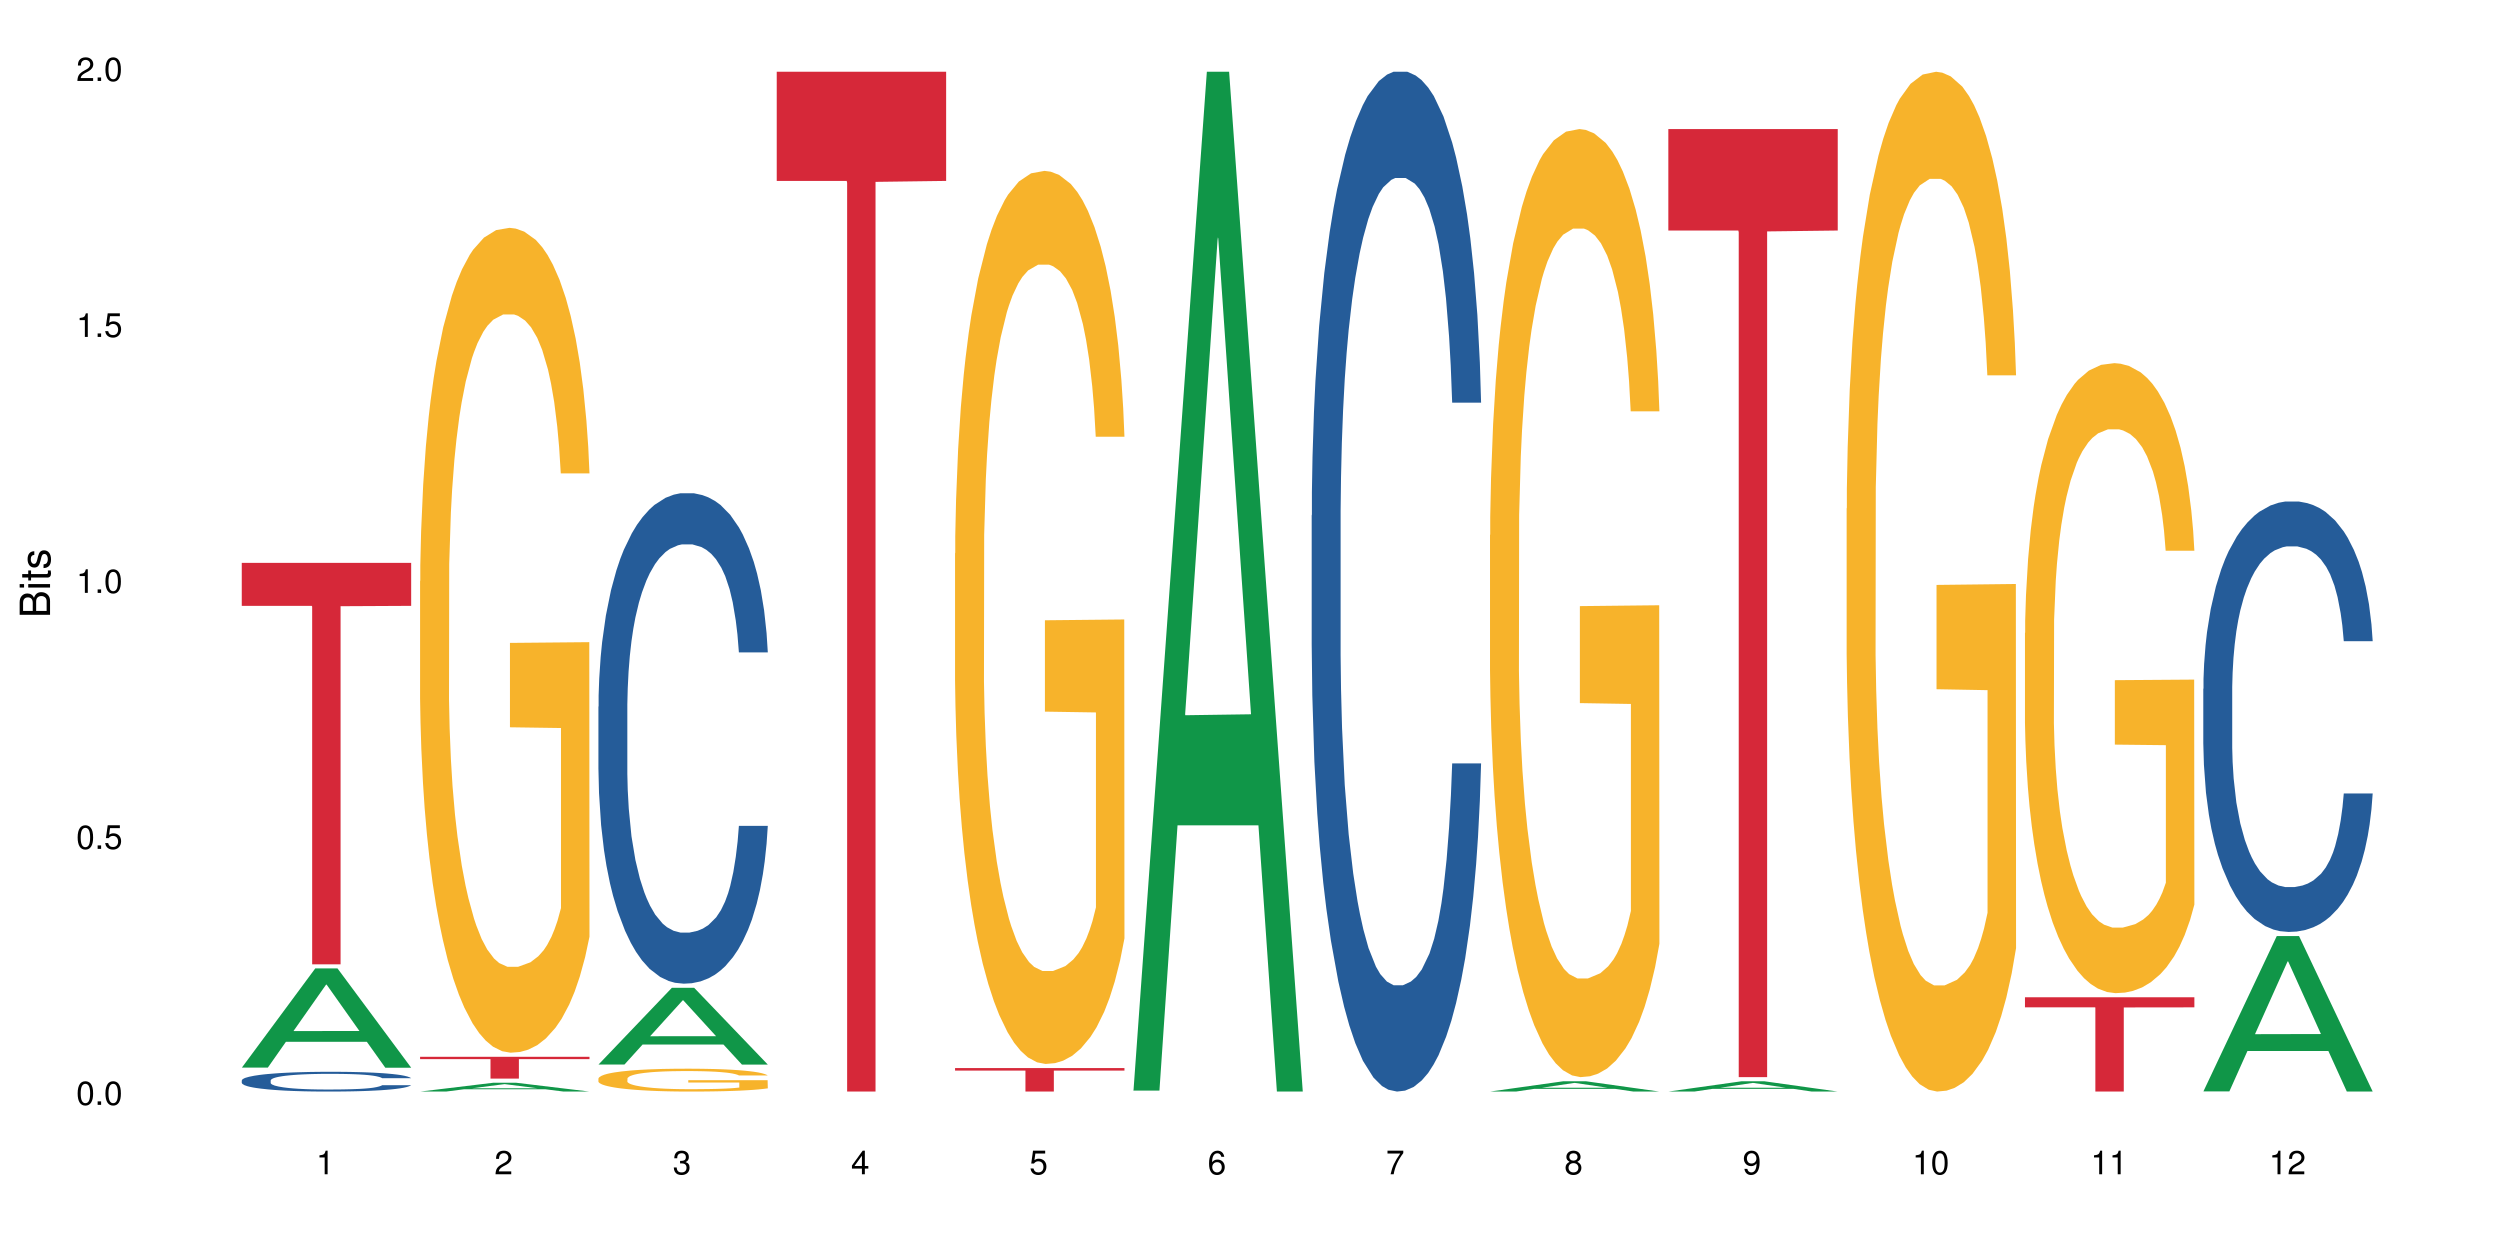 <?xml version="1.0" encoding="UTF-8"?>
<svg xmlns="http://www.w3.org/2000/svg" xmlns:xlink="http://www.w3.org/1999/xlink" width="720pt" height="360pt" viewBox="0 0 720 360" version="1.1">
<defs>
<g>
<symbol overflow="visible" id="glyph0-0">
<path style="stroke:none;" d=""/>
</symbol>
<symbol overflow="visible" id="glyph0-1">
<path style="stroke:none;" d="M 2.641 -6.797 C 2 -6.797 1.422 -6.531 1.078 -6.047 C 0.641 -5.453 0.406 -4.547 0.406 -3.297 C 0.406 -1 1.188 0.219 2.641 0.219 C 4.078 0.219 4.859 -1 4.859 -3.234 C 4.859 -4.562 4.656 -5.438 4.203 -6.047 C 3.844 -6.531 3.281 -6.797 2.641 -6.797 Z M 2.641 -6.047 C 3.547 -6.047 4 -5.125 4 -3.312 C 4 -1.375 3.562 -0.484 2.625 -0.484 C 1.734 -0.484 1.281 -1.422 1.281 -3.281 C 1.281 -5.141 1.734 -6.047 2.641 -6.047 Z M 2.641 -6.047 "/>
</symbol>
<symbol overflow="visible" id="glyph0-2">
<path style="stroke:none;" d="M 1.828 -1 L 0.828 -1 L 0.828 0 L 1.828 0 Z M 1.828 -1 "/>
</symbol>
<symbol overflow="visible" id="glyph0-3">
<path style="stroke:none;" d="M 4.562 -6.797 L 1.062 -6.797 L 0.547 -3.094 L 1.328 -3.094 C 1.719 -3.562 2.047 -3.734 2.578 -3.734 C 3.484 -3.734 4.062 -3.109 4.062 -2.094 C 4.062 -1.125 3.484 -0.531 2.578 -0.531 C 1.828 -0.531 1.375 -0.906 1.188 -1.672 L 0.328 -1.672 C 0.453 -1.109 0.547 -0.844 0.75 -0.594 C 1.125 -0.078 1.828 0.219 2.594 0.219 C 3.969 0.219 4.922 -0.781 4.922 -2.219 C 4.922 -3.562 4.031 -4.484 2.719 -4.484 C 2.25 -4.484 1.859 -4.359 1.469 -4.062 L 1.734 -5.969 L 4.562 -5.969 Z M 4.562 -6.797 "/>
</symbol>
<symbol overflow="visible" id="glyph0-4">
<path style="stroke:none;" d="M 2.484 -4.844 L 2.484 0 L 3.328 0 L 3.328 -6.797 L 2.766 -6.797 C 2.469 -5.75 2.281 -5.609 0.984 -5.453 L 0.984 -4.844 Z M 2.484 -4.844 "/>
</symbol>
<symbol overflow="visible" id="glyph0-5">
<path style="stroke:none;" d="M 4.859 -0.828 L 1.281 -0.828 C 1.359 -1.391 1.672 -1.75 2.5 -2.234 L 3.469 -2.75 C 4.406 -3.266 4.906 -3.969 4.906 -4.812 C 4.906 -5.375 4.672 -5.906 4.266 -6.266 C 3.859 -6.625 3.375 -6.797 2.719 -6.797 C 1.859 -6.797 1.219 -6.5 0.844 -5.922 C 0.609 -5.562 0.5 -5.125 0.484 -4.438 L 1.328 -4.438 C 1.359 -4.906 1.406 -5.188 1.531 -5.406 C 1.75 -5.812 2.188 -6.062 2.703 -6.062 C 3.469 -6.062 4.031 -5.516 4.031 -4.781 C 4.031 -4.25 3.719 -3.797 3.125 -3.438 L 2.234 -2.938 C 0.812 -2.141 0.406 -1.5 0.328 0 L 4.859 0 Z M 4.859 -0.828 "/>
</symbol>
<symbol overflow="visible" id="glyph0-6">
<path style="stroke:none;" d="M 2.125 -3.125 L 2.578 -3.125 C 3.516 -3.125 3.984 -2.703 3.984 -1.891 C 3.984 -1.031 3.469 -0.531 2.578 -0.531 C 1.656 -0.531 1.203 -0.984 1.156 -1.969 L 0.312 -1.969 C 0.344 -1.422 0.438 -1.078 0.609 -0.766 C 0.953 -0.109 1.625 0.219 2.547 0.219 C 3.953 0.219 4.859 -0.609 4.859 -1.906 C 4.859 -2.766 4.516 -3.25 3.703 -3.516 C 4.344 -3.766 4.656 -4.25 4.656 -4.938 C 4.656 -6.109 3.875 -6.797 2.578 -6.797 C 1.203 -6.797 0.484 -6.047 0.453 -4.609 L 1.297 -4.609 C 1.312 -5.016 1.344 -5.25 1.453 -5.453 C 1.641 -5.828 2.062 -6.062 2.594 -6.062 C 3.344 -6.062 3.797 -5.625 3.797 -4.906 C 3.797 -4.422 3.609 -4.141 3.25 -3.984 C 3.016 -3.891 2.719 -3.844 2.125 -3.844 Z M 2.125 -3.125 "/>
</symbol>
<symbol overflow="visible" id="glyph0-7">
<path style="stroke:none;" d="M 3.141 -1.625 L 3.141 0 L 3.984 0 L 3.984 -1.625 L 4.984 -1.625 L 4.984 -2.391 L 3.984 -2.391 L 3.984 -6.797 L 3.359 -6.797 L 0.266 -2.516 L 0.266 -1.625 Z M 3.141 -2.391 L 1 -2.391 L 3.141 -5.359 Z M 3.141 -2.391 "/>
</symbol>
<symbol overflow="visible" id="glyph0-8">
<path style="stroke:none;" d="M 4.781 -5.031 C 4.609 -6.141 3.891 -6.797 2.844 -6.797 C 2.094 -6.797 1.422 -6.438 1.031 -5.828 C 0.609 -5.172 0.406 -4.344 0.406 -3.094 C 0.406 -1.953 0.578 -1.234 0.984 -0.625 C 1.359 -0.078 1.953 0.219 2.703 0.219 C 3.984 0.219 4.922 -0.734 4.922 -2.078 C 4.922 -3.344 4.062 -4.234 2.844 -4.234 C 2.172 -4.234 1.641 -3.969 1.281 -3.469 C 1.281 -5.125 1.828 -6.047 2.797 -6.047 C 3.391 -6.047 3.797 -5.672 3.938 -5.031 Z M 2.734 -3.484 C 3.547 -3.484 4.062 -2.922 4.062 -2 C 4.062 -1.156 3.484 -0.531 2.703 -0.531 C 1.922 -0.531 1.328 -1.188 1.328 -2.047 C 1.328 -2.891 1.906 -3.484 2.734 -3.484 Z M 2.734 -3.484 "/>
</symbol>
<symbol overflow="visible" id="glyph0-9">
<path style="stroke:none;" d="M 4.984 -6.797 L 0.438 -6.797 L 0.438 -5.969 L 4.109 -5.969 C 2.5 -3.656 1.828 -2.234 1.328 0 L 2.219 0 C 2.594 -2.172 3.453 -4.047 4.984 -6.094 Z M 4.984 -6.797 "/>
</symbol>
<symbol overflow="visible" id="glyph0-10">
<path style="stroke:none;" d="M 3.75 -3.578 C 4.453 -4 4.688 -4.344 4.688 -4.984 C 4.688 -6.047 3.844 -6.797 2.641 -6.797 C 1.438 -6.797 0.594 -6.047 0.594 -4.984 C 0.594 -4.359 0.828 -4.016 1.516 -3.578 C 0.734 -3.203 0.359 -2.641 0.359 -1.891 C 0.359 -0.641 1.297 0.219 2.641 0.219 C 3.984 0.219 4.922 -0.641 4.922 -1.875 C 4.922 -2.641 4.531 -3.203 3.75 -3.578 Z M 2.641 -6.047 C 3.359 -6.047 3.812 -5.625 3.812 -4.969 C 3.812 -4.344 3.344 -3.922 2.641 -3.922 C 1.922 -3.922 1.453 -4.344 1.453 -4.984 C 1.453 -5.625 1.922 -6.047 2.641 -6.047 Z M 2.641 -3.203 C 3.484 -3.203 4.062 -2.672 4.062 -1.875 C 4.062 -1.062 3.484 -0.531 2.625 -0.531 C 1.797 -0.531 1.219 -1.078 1.219 -1.875 C 1.219 -2.672 1.797 -3.203 2.641 -3.203 Z M 2.641 -3.203 "/>
</symbol>
<symbol overflow="visible" id="glyph0-11">
<path style="stroke:none;" d="M 0.516 -1.547 C 0.672 -0.438 1.406 0.219 2.438 0.219 C 3.188 0.219 3.859 -0.141 4.266 -0.75 C 4.688 -1.406 4.891 -2.25 4.891 -3.484 C 4.891 -4.625 4.703 -5.359 4.312 -5.953 C 3.938 -6.5 3.344 -6.797 2.594 -6.797 C 1.297 -6.797 0.359 -5.844 0.359 -4.516 C 0.359 -3.25 1.234 -2.344 2.453 -2.344 C 3.094 -2.344 3.562 -2.578 4.016 -3.109 C 4 -1.453 3.469 -0.531 2.5 -0.531 C 1.906 -0.531 1.484 -0.906 1.359 -1.547 Z M 2.578 -6.062 C 3.375 -6.062 3.969 -5.406 3.969 -4.531 C 3.969 -3.688 3.375 -3.094 2.547 -3.094 C 1.734 -3.094 1.234 -3.672 1.234 -4.578 C 1.234 -5.438 1.797 -6.062 2.578 -6.062 Z M 2.578 -6.062 "/>
</symbol>
<symbol overflow="visible" id="glyph1-0">
<path style="stroke:none;" d=""/>
</symbol>
<symbol overflow="visible" id="glyph1-1">
<path style="stroke:none;" d="M 0 -0.953 L 0 -4.891 C 0 -5.719 -0.234 -6.344 -0.734 -6.797 C -1.188 -7.234 -1.812 -7.469 -2.5 -7.469 C -3.547 -7.469 -4.188 -7 -4.625 -5.875 C -4.984 -6.672 -5.641 -7.094 -6.531 -7.094 C -7.156 -7.094 -7.734 -6.859 -8.141 -6.391 C -8.562 -5.938 -8.75 -5.344 -8.75 -4.5 L -8.75 -0.953 Z M -4.984 -2.062 L -7.766 -2.062 L -7.766 -4.219 C -7.766 -4.844 -7.688 -5.203 -7.453 -5.5 C -7.219 -5.812 -6.859 -5.969 -6.375 -5.969 C -5.906 -5.969 -5.531 -5.812 -5.297 -5.5 C -5.062 -5.203 -4.984 -4.844 -4.984 -4.219 Z M -0.984 -2.062 L -4 -2.062 L -4 -4.781 C -4 -5.328 -3.859 -5.688 -3.578 -5.953 C -3.297 -6.219 -2.922 -6.359 -2.484 -6.359 C -2.062 -6.359 -1.688 -6.219 -1.406 -5.953 C -1.109 -5.688 -0.984 -5.328 -0.984 -4.781 Z M -0.984 -2.062 "/>
</symbol>
<symbol overflow="visible" id="glyph1-2">
<path style="stroke:none;" d="M -6.281 -1.797 L -6.281 -0.797 L 0 -0.797 L 0 -1.797 Z M -8.75 -1.797 L -8.75 -0.797 L -7.484 -0.797 L -7.484 -1.797 Z M -8.75 -1.797 "/>
</symbol>
<symbol overflow="visible" id="glyph1-3">
<path style="stroke:none;" d="M -6.281 -3.047 L -6.281 -2.016 L -8.016 -2.016 L -8.016 -1.016 L -6.281 -1.016 L -6.281 -0.172 L -5.469 -0.172 L -5.469 -1.016 L -0.719 -1.016 C -0.078 -1.016 0.281 -1.453 0.281 -2.234 C 0.281 -2.469 0.25 -2.719 0.188 -3.047 L -0.641 -3.047 C -0.609 -2.922 -0.594 -2.766 -0.594 -2.562 C -0.594 -2.141 -0.719 -2.016 -1.156 -2.016 L -5.469 -2.016 L -5.469 -3.047 Z M -6.281 -3.047 "/>
</symbol>
<symbol overflow="visible" id="glyph1-4">
<path style="stroke:none;" d="M -4.531 -5.25 C -5.766 -5.25 -6.469 -4.422 -6.469 -2.969 C -6.469 -1.516 -5.719 -0.562 -4.547 -0.562 C -3.562 -0.562 -3.094 -1.062 -2.734 -2.562 L -2.516 -3.484 C -2.344 -4.188 -2.094 -4.469 -1.625 -4.469 C -1.047 -4.469 -0.641 -3.875 -0.641 -3 C -0.641 -2.453 -0.797 -2 -1.062 -1.75 C -1.25 -1.594 -1.422 -1.531 -1.875 -1.469 L -1.875 -0.406 C -0.422 -0.453 0.281 -1.266 0.281 -2.922 C 0.281 -4.5 -0.5 -5.516 -1.719 -5.516 C -2.656 -5.516 -3.172 -4.984 -3.469 -3.734 L -3.703 -2.766 C -3.891 -1.953 -4.156 -1.609 -4.594 -1.609 C -5.172 -1.609 -5.547 -2.125 -5.547 -2.938 C -5.547 -3.75 -5.203 -4.172 -4.531 -4.203 Z M -4.531 -5.25 "/>
</symbol>
</g>
</defs>
<g id="surface125019">
<rect x="0" y="0" width="720" height="360" style="fill:rgb(100%,100%,100%);fill-opacity:1;stroke:none;"/>
<path style=" stroke:none;fill-rule:nonzero;fill:rgb(6.275%,58.824%,28.235%);fill-opacity:1;" d="M 69.629 307.473 L 69.68 307.445 L 90.793 278.906 L 97.203 278.906 L 118.418 307.5 L 110.965 307.5 L 105.648 300.035 L 82.348 300.035 L 77.137 307.473 L 69.629 307.473 L 84.59 296.949 L 103.512 296.922 L 94.074 283.578 L 93.973 283.551 L 93.867 283.633 L 84.535 296.922 L 84.59 296.949 Z M 69.629 307.473 "/>
<path style=" stroke:none;fill-rule:nonzero;fill:rgb(14.51%,36.078%,60%);fill-opacity:1;" d="M 69.629 311.156 L 69.688 311.152 L 69.688 311.027 L 69.867 310.828 L 70.285 310.578 L 70.699 310.406 L 71.77 310.102 L 73.258 309.805 L 74.805 309.574 L 75.938 309.438 L 76.949 309.336 L 79.27 309.145 L 80.754 309.043 L 82.363 308.957 L 84.324 308.867 L 85.754 308.816 L 88.965 308.73 L 91.348 308.695 L 93.191 308.68 L 97.176 308.68 L 99.559 308.699 L 101.281 308.727 L 103.188 308.77 L 104.793 308.816 L 107.59 308.93 L 110.09 309.074 L 111.219 309.156 L 113.004 309.32 L 114.371 309.477 L 115.324 309.609 L 116.395 309.805 L 117.348 310.039 L 118.062 310.301 L 118.418 310.527 L 110.09 310.527 L 109.672 310.316 L 109.195 310.156 L 108.305 309.945 L 107.41 309.793 L 106.16 309.641 L 105.031 309.543 L 103.484 309.445 L 102.117 309.383 L 100.688 309.336 L 99.32 309.305 L 96.699 309.273 L 93.668 309.273 L 92.535 309.281 L 90.215 309.324 L 88.965 309.359 L 87.18 309.434 L 85.934 309.5 L 84.445 309.605 L 83.434 309.695 L 82.184 309.828 L 81.289 309.949 L 80.281 310.121 L 79.684 310.25 L 79.148 310.395 L 78.672 310.566 L 78.316 310.75 L 78.078 310.941 L 77.961 311.129 L 77.961 311.938 L 78.078 312.125 L 78.375 312.344 L 79.148 312.66 L 80.281 312.934 L 81.59 313.152 L 82.84 313.309 L 83.551 313.383 L 84.504 313.465 L 85.992 313.57 L 88.133 313.672 L 89.383 313.715 L 91.285 313.758 L 93.25 313.777 L 95.867 313.777 L 98.188 313.758 L 99.734 313.73 L 101.344 313.688 L 103.543 313.602 L 104.91 313.516 L 106.102 313.418 L 106.996 313.32 L 107.59 313.238 L 108.48 313.074 L 109.195 312.898 L 109.73 312.715 L 110.09 312.539 L 118.418 312.539 L 118.062 312.746 L 117.523 312.949 L 116.988 313.102 L 116.156 313.285 L 115.203 313.445 L 113.836 313.625 L 112.707 313.746 L 111.219 313.875 L 109.852 313.977 L 108.363 314.062 L 106.16 314.168 L 104.734 314.219 L 103.188 314.266 L 101.344 314.309 L 99.02 314.344 L 96.523 314.367 L 94.203 314.371 L 91.703 314.359 L 89.859 314.34 L 87.418 314.293 L 84.387 314.199 L 82.184 314.102 L 80.457 314 L 78.969 313.898 L 77.305 313.758 L 75.164 313.527 L 73.855 313.352 L 72.961 313.207 L 71.949 313.004 L 71.234 312.82 L 70.402 312.527 L 69.809 312.16 L 69.629 311.875 Z M 69.629 311.156 "/>
<path style=" stroke:none;fill-rule:nonzero;fill:rgb(83.922%,15.686%,22.353%);fill-opacity:1;" d="M 69.629 162.105 L 118.418 162.105 L 118.418 174.484 L 98.086 174.59 L 98.086 277.727 L 89.902 277.727 L 89.902 174.699 L 89.785 174.484 L 69.629 174.484 Z M 69.629 162.105 "/>
<path style=" stroke:none;fill-rule:nonzero;fill:rgb(6.275%,58.824%,28.235%);fill-opacity:1;" d="M 120.984 314.367 L 121.039 314.367 L 142.148 311.82 L 148.559 311.82 L 169.773 314.371 L 162.32 314.371 L 157.004 313.703 L 133.703 313.703 L 128.492 314.367 L 120.984 314.367 L 135.945 313.43 L 154.867 313.426 L 145.434 312.238 L 145.328 312.234 L 145.223 312.242 L 135.895 313.426 L 135.945 313.43 Z M 120.984 314.367 "/>
<path style=" stroke:none;fill-rule:nonzero;fill:rgb(96.863%,70.196%,16.863%);fill-opacity:1;" d="M 120.984 167.367 L 121.047 167.152 L 121.047 162.812 L 121.281 153.051 L 121.879 139.598 L 122.652 128.535 L 123.484 119.855 L 124.02 115.301 L 124.914 108.793 L 125.688 104.02 L 127.648 94.254 L 130.148 85.145 L 131.516 81.238 L 133.062 77.551 L 135.266 73.43 L 136.277 71.91 L 139.371 68.438 L 142.883 66.27 L 146.75 65.617 L 148.535 65.836 L 150.973 66.703 L 154.305 69.09 L 156.207 71.258 L 157.695 73.43 L 159.242 76.25 L 161.148 80.586 L 162.934 85.793 L 164.359 91 L 165.789 97.508 L 166.977 104.453 L 167.988 112.047 L 168.883 121.156 L 169.418 128.75 L 169.773 136.344 L 161.504 136.344 L 161.027 128.75 L 160.492 122.895 L 159.602 115.734 L 158.707 110.527 L 157.816 106.406 L 156.148 100.766 L 154.723 97.293 L 152.938 94.254 L 151.211 92.305 L 149.246 91 L 148.059 90.566 L 144.902 90.566 L 142.047 92.086 L 140.383 93.82 L 139.191 95.559 L 137.527 98.812 L 136.516 101.414 L 135.918 103.152 L 134.133 109.875 L 132.945 115.949 L 132.289 120.074 L 131.457 126.582 L 130.863 132.438 L 130.207 141.117 L 129.852 147.625 L 129.375 162.379 L 129.316 201.43 L 129.492 209.672 L 129.852 218.57 L 130.328 226.379 L 131.039 234.621 L 131.754 240.914 L 133.004 249.375 L 134.074 255.016 L 134.906 258.703 L 136.516 264.562 L 137.168 266.516 L 138.715 270.422 L 140.324 273.457 L 142.285 276.062 L 143.773 277.363 L 146.152 278.445 L 149.188 278.445 L 152.758 277.145 L 155.02 275.41 L 156.566 273.676 L 157.578 272.156 L 158.828 269.77 L 159.719 267.602 L 160.551 265.215 L 161.562 261.523 L 161.562 209.672 L 146.867 209.457 L 146.867 185.156 L 169.715 184.941 L 169.773 269.77 L 168.523 275.625 L 166.977 281.266 L 165.492 285.605 L 163.941 289.293 L 161.742 293.418 L 159.957 296.02 L 157.219 299.059 L 154.723 301.012 L 152.102 302.312 L 149.781 302.961 L 147.047 303.18 L 144.605 302.746 L 141.988 301.445 L 139.906 299.707 L 138.004 297.539 L 136.098 294.719 L 133.719 290.164 L 132.172 286.473 L 130.566 281.918 L 128.957 276.496 L 127.531 270.637 L 126.578 266.082 L 125.625 260.875 L 124.613 254.367 L 123.664 246.988 L 122.949 240.266 L 122.293 232.672 L 121.82 225.512 L 121.344 215.75 L 121.105 207.938 L 120.984 201.211 Z M 120.984 167.367 "/>
<path style=" stroke:none;fill-rule:nonzero;fill:rgb(83.922%,15.686%,22.353%);fill-opacity:1;" d="M 120.984 304.359 L 169.773 304.359 L 169.773 305.031 L 149.441 305.039 L 149.441 310.641 L 141.262 310.641 L 141.262 305.043 L 141.141 305.031 L 120.984 305.031 Z M 120.984 304.359 "/>
<path style=" stroke:none;fill-rule:nonzero;fill:rgb(6.275%,58.824%,28.235%);fill-opacity:1;" d="M 172.344 306.582 L 172.395 306.562 L 193.504 284.48 L 199.914 284.48 L 221.129 306.602 L 213.676 306.602 L 208.359 300.828 L 185.059 300.828 L 179.848 306.582 L 172.344 306.582 L 187.301 298.438 L 206.223 298.418 L 196.789 288.094 L 196.684 288.074 L 196.578 288.137 L 187.25 298.418 L 187.301 298.438 Z M 172.344 306.582 "/>
<path style=" stroke:none;fill-rule:nonzero;fill:rgb(14.51%,36.078%,60%);fill-opacity:1;" d="M 172.344 203.52 L 172.402 203.391 L 172.402 200.293 L 172.578 195.387 L 172.996 189.191 L 173.414 184.93 L 174.484 177.312 L 175.973 169.953 L 177.52 164.273 L 178.648 160.918 L 179.66 158.336 L 181.98 153.559 L 183.469 151.105 L 185.074 148.914 L 187.039 146.719 L 188.465 145.426 L 191.68 143.363 L 194.059 142.457 L 195.902 142.07 L 199.891 142.07 L 202.27 142.586 L 203.996 143.234 L 205.898 144.266 L 207.504 145.426 L 210.301 148.266 L 212.801 151.883 L 213.93 153.949 L 215.715 157.949 L 217.086 161.82 L 218.035 165.18 L 219.109 169.953 L 220.059 175.766 L 220.773 182.348 L 221.129 187.898 L 212.801 187.898 L 212.383 182.734 L 211.906 178.734 L 211.016 173.441 L 210.125 169.695 L 208.875 165.953 L 207.742 163.5 L 206.195 161.047 L 204.828 159.5 L 203.398 158.336 L 202.031 157.562 L 199.414 156.789 L 196.379 156.789 L 195.25 157.047 L 192.93 158.078 L 191.68 158.98 L 189.895 160.789 L 188.645 162.469 L 187.156 165.051 L 186.145 167.242 L 184.895 170.602 L 184.004 173.57 L 182.992 177.828 L 182.398 181.059 L 181.863 184.672 L 181.387 188.934 L 181.027 193.449 L 180.789 198.227 L 180.672 202.875 L 180.672 222.883 L 180.789 227.531 L 181.09 232.953 L 181.863 240.828 L 182.992 247.668 L 184.301 253.09 L 185.551 256.965 L 186.266 258.773 L 187.215 260.836 L 188.703 263.418 L 190.848 266 L 192.094 267.035 L 194 268.066 L 195.961 268.582 L 198.582 268.582 L 200.902 268.066 L 202.449 267.422 L 204.055 266.387 L 206.258 264.195 L 207.625 262.129 L 208.812 259.676 L 209.707 257.223 L 210.301 255.156 L 211.195 251.156 L 211.906 246.766 L 212.445 242.246 L 212.801 237.859 L 221.129 237.859 L 220.773 243.023 L 220.238 248.059 L 219.703 251.801 L 218.871 256.32 L 217.918 260.32 L 216.551 264.84 L 215.418 267.809 L 213.93 271.035 L 212.562 273.488 L 211.074 275.684 L 208.875 278.266 L 207.445 279.555 L 205.898 280.719 L 204.055 281.75 L 201.734 282.652 L 199.234 283.172 L 196.914 283.301 L 194.414 283.043 L 192.57 282.523 L 190.133 281.363 L 187.098 279.039 L 184.895 276.586 L 183.172 274.133 L 181.684 271.551 L 180.016 268.066 L 177.875 262.387 L 176.566 257.996 L 175.672 254.383 L 174.664 249.348 L 173.949 244.828 L 173.117 237.602 L 172.52 228.434 L 172.344 221.336 Z M 172.344 203.52 "/>
<path style=" stroke:none;fill-rule:nonzero;fill:rgb(96.863%,70.196%,16.863%);fill-opacity:1;" d="M 172.344 310.605 L 172.402 310.598 L 172.402 310.477 L 172.641 310.207 L 173.234 309.836 L 174.008 309.527 L 174.84 309.285 L 175.375 309.16 L 176.27 308.98 L 177.043 308.848 L 179.004 308.578 L 181.504 308.324 L 182.875 308.215 L 184.422 308.113 L 186.621 308 L 187.633 307.957 L 190.727 307.859 L 194.238 307.801 L 198.105 307.781 L 199.891 307.789 L 202.328 307.812 L 205.66 307.879 L 207.566 307.938 L 209.051 308 L 210.598 308.078 L 212.504 308.199 L 214.289 308.344 L 215.715 308.488 L 217.145 308.668 L 218.336 308.859 L 219.344 309.07 L 220.238 309.324 L 220.773 309.535 L 221.129 309.742 L 212.859 309.742 L 212.383 309.535 L 211.848 309.371 L 210.957 309.172 L 210.062 309.027 L 209.172 308.914 L 207.504 308.758 L 206.078 308.66 L 204.293 308.578 L 202.566 308.523 L 200.605 308.488 L 199.414 308.473 L 196.262 308.473 L 193.402 308.516 L 191.738 308.566 L 190.547 308.613 L 188.883 308.703 L 187.871 308.773 L 187.277 308.824 L 185.492 309.012 L 184.301 309.18 L 183.648 309.293 L 182.812 309.473 L 182.219 309.637 L 181.562 309.875 L 181.207 310.059 L 180.73 310.465 L 180.672 311.551 L 180.852 311.777 L 181.207 312.023 L 181.684 312.242 L 182.398 312.469 L 183.109 312.645 L 184.359 312.879 L 185.43 313.035 L 186.266 313.137 L 187.871 313.301 L 188.527 313.355 L 190.074 313.461 L 191.68 313.547 L 193.641 313.617 L 195.129 313.656 L 197.508 313.684 L 200.543 313.684 L 204.113 313.648 L 206.375 313.602 L 207.922 313.551 L 208.934 313.512 L 210.184 313.445 L 211.074 313.383 L 211.906 313.316 L 212.918 313.215 L 212.918 311.777 L 198.223 311.77 L 198.223 311.098 L 221.07 311.09 L 221.129 313.445 L 219.883 313.605 L 218.336 313.762 L 216.848 313.883 L 215.301 313.984 L 213.098 314.102 L 211.312 314.172 L 208.578 314.258 L 206.078 314.309 L 203.461 314.348 L 201.141 314.363 L 198.402 314.371 L 195.961 314.359 L 193.344 314.324 L 191.262 314.273 L 189.359 314.215 L 187.453 314.137 L 185.074 314.008 L 183.527 313.906 L 181.922 313.781 L 180.316 313.629 L 178.887 313.469 L 177.934 313.344 L 176.984 313.199 L 175.973 313.016 L 175.02 312.812 L 174.305 312.625 L 173.652 312.414 L 173.176 312.215 L 172.699 311.945 L 172.461 311.73 L 172.344 311.543 Z M 172.344 310.605 "/>
<path style=" stroke:none;fill-rule:nonzero;fill:rgb(83.922%,15.686%,22.353%);fill-opacity:1;" d="M 223.699 20.664 L 272.488 20.664 L 272.488 52.102 L 252.152 52.379 L 252.152 314.371 L 243.973 314.371 L 243.973 52.652 L 243.855 52.102 L 223.699 52.102 Z M 223.699 20.664 "/>
<path style=" stroke:none;fill-rule:nonzero;fill:rgb(96.863%,70.196%,16.863%);fill-opacity:1;" d="M 275.055 159.379 L 275.113 159.145 L 275.113 154.445 L 275.352 143.875 L 275.945 129.312 L 276.719 117.332 L 277.555 107.938 L 278.09 103.004 L 278.98 95.957 L 279.754 90.789 L 281.719 80.219 L 284.219 70.355 L 285.586 66.125 L 287.133 62.133 L 289.336 57.672 L 290.344 56.027 L 293.438 52.27 L 296.949 49.918 L 300.816 49.215 L 302.602 49.449 L 305.043 50.391 L 308.375 52.973 L 310.277 55.32 L 311.766 57.672 L 313.312 60.723 L 315.215 65.422 L 317 71.059 L 318.43 76.695 L 319.855 83.742 L 321.047 91.262 L 322.059 99.48 L 322.949 109.348 L 323.484 117.566 L 323.844 125.789 L 315.574 125.789 L 315.098 117.566 L 314.562 111.227 L 313.668 103.473 L 312.777 97.836 L 311.883 93.375 L 310.219 87.266 L 308.789 83.508 L 307.004 80.219 L 305.281 78.105 L 303.316 76.695 L 302.125 76.227 L 298.973 76.227 L 296.117 77.871 L 294.449 79.75 L 293.262 81.629 L 291.594 85.152 L 290.582 87.973 L 289.988 89.852 L 288.203 97.133 L 287.012 103.711 L 286.359 108.172 L 285.527 115.219 L 284.93 121.562 L 284.277 130.957 L 283.918 138.004 L 283.445 153.977 L 283.383 196.258 L 283.562 205.184 L 283.918 214.812 L 284.395 223.27 L 285.109 232.195 L 285.824 239.008 L 287.074 248.168 L 288.145 254.273 L 288.977 258.27 L 290.582 264.609 L 291.238 266.723 L 292.785 270.953 L 294.391 274.238 L 296.355 277.059 L 297.844 278.469 L 300.223 279.645 L 303.258 279.645 L 306.828 278.234 L 309.086 276.355 L 310.633 274.477 L 311.645 272.832 L 312.895 270.246 L 313.789 267.898 L 314.621 265.312 L 315.633 261.32 L 315.633 205.184 L 300.938 204.949 L 300.938 178.641 L 323.785 178.406 L 323.844 270.246 L 322.594 276.59 L 321.047 282.695 L 319.559 287.395 L 318.012 291.387 L 315.812 295.852 L 314.027 298.668 L 311.289 301.957 L 308.789 304.07 L 306.172 305.48 L 303.852 306.184 L 301.113 306.422 L 298.676 305.949 L 296.059 304.543 L 293.977 302.66 L 292.07 300.312 L 290.168 297.258 L 287.789 292.328 L 286.238 288.332 L 284.633 283.402 L 283.027 277.527 L 281.598 271.188 L 280.648 266.254 L 279.695 260.617 L 278.684 253.57 L 277.73 245.582 L 277.02 238.301 L 276.363 230.082 L 275.887 222.328 L 275.41 211.758 L 275.172 203.305 L 275.055 196.02 Z M 275.055 159.379 "/>
<path style=" stroke:none;fill-rule:nonzero;fill:rgb(83.922%,15.686%,22.353%);fill-opacity:1;" d="M 275.055 307.602 L 323.844 307.602 L 323.844 308.324 L 303.508 308.332 L 303.508 314.371 L 295.328 314.371 L 295.328 308.336 L 295.211 308.324 L 275.055 308.324 Z M 275.055 307.602 "/>
<path style=" stroke:none;fill-rule:nonzero;fill:rgb(6.275%,58.824%,28.235%);fill-opacity:1;" d="M 326.41 314.094 L 326.465 313.82 L 347.574 20.664 L 353.984 20.664 L 375.199 314.371 L 367.746 314.371 L 362.43 237.703 L 339.129 237.703 L 333.918 314.094 L 326.41 314.094 L 341.371 205.988 L 360.293 205.711 L 350.855 68.648 L 350.754 68.375 L 350.648 69.199 L 341.32 205.711 L 341.371 205.988 Z M 326.41 314.094 "/>
<path style=" stroke:none;fill-rule:nonzero;fill:rgb(14.51%,36.078%,60%);fill-opacity:1;" d="M 377.766 148.457 L 377.828 148.188 L 377.828 141.742 L 378.004 131.543 L 378.422 118.656 L 378.84 109.797 L 379.91 93.957 L 381.395 78.652 L 382.945 66.84 L 384.074 59.859 L 385.086 54.492 L 387.406 44.559 L 388.895 39.457 L 390.5 34.891 L 392.465 30.328 L 393.891 27.645 L 397.105 23.348 L 399.484 21.469 L 401.328 20.664 L 405.316 20.664 L 407.695 21.738 L 409.422 23.078 L 411.324 25.227 L 412.93 27.645 L 415.727 33.551 L 418.227 41.066 L 419.355 45.363 L 421.141 53.684 L 422.508 61.738 L 423.461 68.719 L 424.531 78.652 L 425.484 90.734 L 426.199 104.426 L 426.555 115.969 L 418.227 115.969 L 417.809 105.23 L 417.332 96.91 L 416.441 85.902 L 415.547 78.117 L 414.301 70.332 L 413.168 65.23 L 411.621 60.129 L 410.254 56.906 L 408.824 54.492 L 407.457 52.879 L 404.84 51.27 L 401.805 51.27 L 400.676 51.805 L 398.352 53.953 L 397.105 55.832 L 395.32 59.59 L 394.07 63.082 L 392.582 68.449 L 391.57 73.016 L 390.32 79.996 L 389.43 86.172 L 388.418 95.031 L 387.824 101.742 L 387.285 109.258 L 386.812 118.117 L 386.453 127.516 L 386.215 137.449 L 386.098 147.113 L 386.098 188.727 L 386.215 198.391 L 386.512 209.668 L 387.285 226.043 L 388.418 240.273 L 389.727 251.547 L 390.977 259.602 L 391.691 263.359 L 392.641 267.656 L 394.129 273.027 L 396.27 278.395 L 397.52 280.543 L 399.426 282.691 L 401.387 283.766 L 404.004 283.766 L 406.328 282.691 L 407.875 281.348 L 409.48 279.199 L 411.68 274.637 L 413.051 270.34 L 414.238 265.242 L 415.133 260.141 L 415.727 255.844 L 416.621 247.52 L 417.332 238.395 L 417.867 228.996 L 418.227 219.867 L 426.555 219.867 L 426.199 230.609 L 425.664 241.078 L 425.129 248.863 L 424.293 258.262 L 423.344 266.582 L 421.973 275.98 L 420.844 282.152 L 419.355 288.867 L 417.988 293.969 L 416.5 298.531 L 414.301 303.898 L 412.871 306.586 L 411.324 309 L 409.48 311.148 L 407.16 313.027 L 404.66 314.102 L 402.34 314.371 L 399.84 313.832 L 397.996 312.762 L 395.559 310.344 L 392.523 305.512 L 390.32 300.41 L 388.598 295.309 L 387.109 289.941 L 385.441 282.691 L 383.301 270.879 L 381.992 261.75 L 381.098 254.234 L 380.086 243.762 L 379.375 234.367 L 378.539 219.332 L 377.945 200.27 L 377.766 185.504 Z M 377.766 148.457 "/>
<path style=" stroke:none;fill-rule:nonzero;fill:rgb(6.275%,58.824%,28.235%);fill-opacity:1;" d="M 429.125 314.367 L 429.176 314.363 L 450.285 311.395 L 456.695 311.395 L 477.91 314.371 L 470.457 314.371 L 465.141 313.594 L 441.84 313.594 L 436.629 314.367 L 429.125 314.367 L 444.082 313.273 L 463.004 313.27 L 453.57 311.883 L 453.465 311.879 L 453.359 311.887 L 444.031 313.27 L 444.082 313.273 Z M 429.125 314.367 "/>
<path style=" stroke:none;fill-rule:nonzero;fill:rgb(96.863%,70.196%,16.863%);fill-opacity:1;" d="M 429.125 154.113 L 429.184 153.863 L 429.184 148.879 L 429.422 137.656 L 430.016 122.195 L 430.789 109.48 L 431.621 99.504 L 432.156 94.266 L 433.051 86.785 L 433.824 81.301 L 435.789 70.078 L 438.285 59.605 L 439.656 55.117 L 441.203 50.879 L 443.402 46.141 L 444.414 44.395 L 447.508 40.406 L 451.02 37.91 L 454.887 37.164 L 456.672 37.414 L 459.109 38.41 L 462.441 41.152 L 464.348 43.648 L 465.832 46.141 L 467.379 49.383 L 469.285 54.371 L 471.07 60.355 L 472.496 66.34 L 473.926 73.82 L 475.117 81.801 L 476.125 90.527 L 477.02 101 L 477.555 109.727 L 477.91 118.457 L 469.641 118.457 L 469.164 109.727 L 468.629 102.996 L 467.738 94.766 L 466.844 88.781 L 465.953 84.043 L 464.285 77.559 L 462.859 73.57 L 461.074 70.078 L 459.348 67.836 L 457.387 66.34 L 456.195 65.84 L 453.043 65.84 L 450.188 67.586 L 448.52 69.582 L 447.328 71.574 L 445.664 75.316 L 444.652 78.309 L 444.059 80.305 L 442.273 88.035 L 441.082 95.016 L 440.43 99.754 L 439.594 107.234 L 439 113.969 L 438.344 123.941 L 437.988 131.422 L 437.512 148.379 L 437.453 193.266 L 437.633 202.742 L 437.988 212.965 L 438.465 221.941 L 439.18 231.418 L 439.891 238.648 L 441.141 248.375 L 442.215 254.855 L 443.047 259.098 L 444.652 265.828 L 445.309 268.074 L 446.855 272.562 L 448.461 276.055 L 450.422 279.047 L 451.91 280.543 L 454.293 281.789 L 457.324 281.789 L 460.895 280.293 L 463.156 278.297 L 464.703 276.301 L 465.715 274.559 L 466.965 271.812 L 467.855 269.32 L 468.691 266.578 L 469.699 262.34 L 469.699 202.742 L 455.004 202.492 L 455.004 174.562 L 477.852 174.312 L 477.91 271.812 L 476.664 278.547 L 475.117 285.031 L 473.629 290.016 L 472.082 294.258 L 469.879 298.996 L 468.094 301.988 L 465.359 305.477 L 462.859 307.723 L 460.242 309.219 L 457.922 309.965 L 455.184 310.215 L 452.746 309.719 L 450.125 308.223 L 448.043 306.227 L 446.141 303.73 L 444.234 300.492 L 441.855 295.254 L 440.309 291.016 L 438.703 285.777 L 437.098 279.543 L 435.668 272.812 L 434.715 267.574 L 433.766 261.59 L 432.754 254.109 L 431.801 245.629 L 431.086 237.902 L 430.434 229.172 L 429.957 220.945 L 429.48 209.723 L 429.242 200.746 L 429.125 193.016 Z M 429.125 154.113 "/>
<path style=" stroke:none;fill-rule:nonzero;fill:rgb(6.275%,58.824%,28.235%);fill-opacity:1;" d="M 480.48 314.367 L 480.531 314.363 L 501.641 311.395 L 508.055 311.395 L 529.27 314.371 L 521.812 314.371 L 516.496 313.594 L 493.199 313.594 L 487.984 314.367 L 480.48 314.367 L 495.438 313.273 L 514.359 313.27 L 504.926 311.883 L 504.82 311.879 L 504.719 311.887 L 495.387 313.27 L 495.438 313.273 Z M 480.48 314.367 "/>
<path style=" stroke:none;fill-rule:nonzero;fill:rgb(83.922%,15.686%,22.353%);fill-opacity:1;" d="M 480.48 37.164 L 529.27 37.164 L 529.27 66.391 L 508.934 66.648 L 508.934 310.215 L 500.754 310.215 L 500.754 66.902 L 500.637 66.391 L 480.48 66.391 Z M 480.48 37.164 "/>
<path style=" stroke:none;fill-rule:nonzero;fill:rgb(96.863%,70.196%,16.863%);fill-opacity:1;" d="M 531.836 146.461 L 531.895 146.191 L 531.895 140.828 L 532.133 128.758 L 532.727 112.129 L 533.5 98.449 L 534.336 87.719 L 534.871 82.086 L 535.762 74.039 L 536.535 68.141 L 538.5 56.07 L 541 44.805 L 542.367 39.977 L 543.914 35.414 L 546.117 30.32 L 547.129 28.441 L 550.223 24.148 L 553.73 21.469 L 557.598 20.664 L 559.383 20.93 L 561.824 22.004 L 565.156 24.953 L 567.059 27.637 L 568.547 30.32 L 570.094 33.805 L 571.996 39.172 L 573.781 45.609 L 575.211 52.047 L 576.637 60.094 L 577.828 68.676 L 578.84 78.062 L 579.73 89.328 L 580.266 98.715 L 580.625 108.105 L 572.355 108.105 L 571.879 98.715 L 571.344 91.477 L 570.449 82.625 L 569.559 76.188 L 568.664 71.09 L 567 64.117 L 565.57 59.824 L 563.785 56.07 L 562.062 53.656 L 560.098 52.047 L 558.906 51.508 L 555.754 51.508 L 552.898 53.387 L 551.23 55.531 L 550.043 57.68 L 548.375 61.703 L 547.363 64.922 L 546.77 67.066 L 544.984 75.383 L 543.797 82.891 L 543.141 87.988 L 542.309 96.035 L 541.711 103.277 L 541.059 114.004 L 540.703 122.051 L 540.227 140.293 L 540.164 188.574 L 540.344 198.766 L 540.703 209.762 L 541.176 219.418 L 541.891 229.609 L 542.605 237.391 L 543.855 247.852 L 544.926 254.824 L 545.758 259.383 L 547.363 266.625 L 548.02 269.039 L 549.566 273.867 L 551.172 277.625 L 553.137 280.844 L 554.625 282.453 L 557.004 283.793 L 560.039 283.793 L 563.609 282.184 L 565.867 280.039 L 567.414 277.891 L 568.426 276.016 L 569.676 273.062 L 570.57 270.383 L 571.402 267.43 L 572.414 262.871 L 572.414 198.766 L 557.719 198.496 L 557.719 168.457 L 580.566 168.188 L 580.625 273.062 L 579.375 280.305 L 577.828 287.281 L 576.34 292.645 L 574.793 297.203 L 572.594 302.301 L 570.809 305.52 L 568.07 309.273 L 565.57 311.688 L 562.953 313.297 L 560.633 314.102 L 557.895 314.371 L 555.457 313.836 L 552.84 312.227 L 550.758 310.078 L 548.852 307.398 L 546.949 303.91 L 544.57 298.277 L 543.023 293.719 L 541.414 288.086 L 539.809 281.379 L 538.379 274.137 L 537.43 268.504 L 536.477 262.066 L 535.465 254.02 L 534.512 244.898 L 533.801 236.586 L 533.145 227.195 L 532.668 218.344 L 532.191 206.277 L 531.953 196.621 L 531.836 188.305 Z M 531.836 146.461 "/>
<path style=" stroke:none;fill-rule:nonzero;fill:rgb(96.863%,70.196%,16.863%);fill-opacity:1;" d="M 583.191 182.301 L 583.25 182.137 L 583.25 178.82 L 583.488 171.363 L 584.086 161.09 L 584.859 152.641 L 585.691 146.012 L 586.227 142.531 L 587.117 137.562 L 587.895 133.918 L 589.855 126.461 L 592.355 119.5 L 593.723 116.516 L 595.27 113.699 L 597.473 110.551 L 598.484 109.391 L 601.578 106.742 L 605.086 105.082 L 608.953 104.586 L 610.738 104.754 L 613.18 105.414 L 616.512 107.238 L 618.414 108.895 L 619.902 110.551 L 621.449 112.707 L 623.352 116.02 L 625.137 119.996 L 626.566 123.973 L 627.996 128.945 L 629.184 134.246 L 630.195 140.047 L 631.09 147.008 L 631.625 152.805 L 631.98 158.605 L 623.711 158.605 L 623.234 152.805 L 622.699 148.332 L 621.805 142.863 L 620.914 138.887 L 620.023 135.738 L 618.355 131.43 L 616.926 128.777 L 615.145 126.461 L 613.418 124.969 L 611.453 123.973 L 610.266 123.641 L 607.109 123.641 L 604.254 124.801 L 602.59 126.129 L 601.398 127.453 L 599.734 129.938 L 598.723 131.926 L 598.125 133.254 L 596.34 138.391 L 595.152 143.031 L 594.496 146.18 L 593.664 151.148 L 593.07 155.625 L 592.414 162.25 L 592.059 167.223 L 591.582 178.492 L 591.523 208.316 L 591.699 214.613 L 592.059 221.406 L 592.535 227.375 L 593.246 233.668 L 593.961 238.477 L 595.211 244.938 L 596.281 249.246 L 597.113 252.062 L 598.723 256.535 L 599.375 258.027 L 600.922 261.012 L 602.527 263.332 L 604.492 265.32 L 605.98 266.312 L 608.359 267.141 L 611.395 267.141 L 614.965 266.148 L 617.227 264.82 L 618.773 263.496 L 619.785 262.336 L 621.031 260.516 L 621.926 258.855 L 622.758 257.035 L 623.77 254.219 L 623.77 214.613 L 609.074 214.449 L 609.074 195.891 L 631.922 195.723 L 631.98 260.516 L 630.73 264.988 L 629.184 269.297 L 627.695 272.609 L 626.148 275.426 L 623.949 278.574 L 622.164 280.562 L 619.426 282.883 L 616.926 284.375 L 614.309 285.371 L 611.988 285.867 L 609.254 286.031 L 606.812 285.699 L 604.195 284.707 L 602.113 283.383 L 600.207 281.723 L 598.305 279.57 L 595.926 276.09 L 594.379 273.273 L 592.77 269.793 L 591.164 265.652 L 589.738 261.176 L 588.785 257.695 L 587.832 253.719 L 586.82 248.75 L 585.871 243.113 L 585.156 237.977 L 584.5 232.18 L 584.023 226.711 L 583.551 219.254 L 583.312 213.289 L 583.191 208.152 Z M 583.191 182.301 "/>
<path style=" stroke:none;fill-rule:nonzero;fill:rgb(83.922%,15.686%,22.353%);fill-opacity:1;" d="M 583.191 287.211 L 631.98 287.211 L 631.98 290.117 L 611.648 290.145 L 611.648 314.371 L 603.465 314.371 L 603.465 290.172 L 603.348 290.117 L 583.191 290.117 Z M 583.191 287.211 "/>
<path style=" stroke:none;fill-rule:nonzero;fill:rgb(6.275%,58.824%,28.235%);fill-opacity:1;" d="M 634.547 314.328 L 634.602 314.285 L 655.711 269.582 L 662.121 269.582 L 683.336 314.371 L 675.883 314.371 L 670.566 302.68 L 647.266 302.68 L 642.055 314.328 L 634.547 314.328 L 649.508 297.844 L 668.43 297.801 L 658.996 276.898 L 658.891 276.859 L 658.785 276.984 L 649.457 297.801 L 649.508 297.844 Z M 634.547 314.328 "/>
<path style=" stroke:none;fill-rule:nonzero;fill:rgb(14.51%,36.078%,60%);fill-opacity:1;" d="M 634.547 198.379 L 634.609 198.266 L 634.609 195.547 L 634.785 191.242 L 635.203 185.805 L 635.621 182.062 L 636.691 175.379 L 638.18 168.922 L 639.727 163.934 L 640.855 160.988 L 641.867 158.723 L 644.188 154.531 L 645.676 152.379 L 647.281 150.453 L 649.246 148.523 L 650.672 147.391 L 653.887 145.578 L 656.266 144.785 L 658.109 144.445 L 662.098 144.445 L 664.477 144.898 L 666.203 145.465 L 668.105 146.371 L 669.711 147.391 L 672.508 149.887 L 675.008 153.059 L 676.137 154.871 L 677.922 158.383 L 679.293 161.781 L 680.242 164.727 L 681.312 168.922 L 682.266 174.02 L 682.98 179.797 L 683.336 184.668 L 675.008 184.668 L 674.59 180.137 L 674.113 176.625 L 673.223 171.98 L 672.328 168.695 L 671.082 165.406 L 669.949 163.254 L 668.402 161.102 L 667.035 159.742 L 665.605 158.723 L 664.238 158.043 L 661.621 157.363 L 658.586 157.363 L 657.457 157.59 L 655.137 158.496 L 653.887 159.289 L 652.102 160.875 L 650.852 162.348 L 649.363 164.613 L 648.352 166.539 L 647.102 169.488 L 646.211 172.094 L 645.199 175.832 L 644.605 178.664 L 644.066 181.836 L 643.594 185.578 L 643.234 189.543 L 642.996 193.734 L 642.879 197.812 L 642.879 215.375 L 642.996 219.453 L 643.293 224.215 L 644.066 231.125 L 645.199 237.129 L 646.508 241.891 L 647.758 245.289 L 648.473 246.875 L 649.422 248.688 L 650.91 250.953 L 653.051 253.219 L 654.301 254.125 L 656.207 255.031 L 658.168 255.484 L 660.789 255.484 L 663.109 255.031 L 664.656 254.465 L 666.262 253.559 L 668.461 251.633 L 669.832 249.82 L 671.02 247.668 L 671.914 245.516 L 672.508 243.703 L 673.402 240.188 L 674.113 236.336 L 674.648 232.371 L 675.008 228.52 L 683.336 228.52 L 682.98 233.051 L 682.445 237.469 L 681.91 240.758 L 681.074 244.723 L 680.125 248.234 L 678.754 252.199 L 677.625 254.805 L 676.137 257.637 L 674.77 259.793 L 673.281 261.719 L 671.082 263.984 L 669.652 265.117 L 668.105 266.137 L 666.262 267.043 L 663.941 267.836 L 661.441 268.289 L 659.121 268.402 L 656.621 268.176 L 654.777 267.723 L 652.34 266.703 L 649.305 264.664 L 647.102 262.512 L 645.379 260.359 L 643.891 258.09 L 642.223 255.031 L 640.082 250.047 L 638.773 246.195 L 637.879 243.023 L 636.867 238.602 L 636.156 234.637 L 635.32 228.293 L 634.727 220.246 L 634.547 214.016 Z M 634.547 198.379 "/>
<g style="fill:rgb(0%,0%,0%);fill-opacity:1;">
  <use xlink:href="#glyph0-1" x="21.957" y="318.198"/>
  <use xlink:href="#glyph0-2" x="27.291" y="318.198"/>
  <use xlink:href="#glyph0-1" x="29.958" y="318.198"/>
</g>
<g style="fill:rgb(0%,0%,0%);fill-opacity:1;">
  <use xlink:href="#glyph0-1" x="21.957" y="244.476"/>
  <use xlink:href="#glyph0-2" x="27.291" y="244.476"/>
  <use xlink:href="#glyph0-3" x="29.958" y="244.476"/>
</g>
<g style="fill:rgb(0%,0%,0%);fill-opacity:1;">
  <use xlink:href="#glyph0-4" x="21.957" y="170.753"/>
  <use xlink:href="#glyph0-2" x="27.291" y="170.753"/>
  <use xlink:href="#glyph0-1" x="29.958" y="170.753"/>
</g>
<g style="fill:rgb(0%,0%,0%);fill-opacity:1;">
  <use xlink:href="#glyph0-4" x="21.957" y="97.034"/>
  <use xlink:href="#glyph0-2" x="27.291" y="97.034"/>
  <use xlink:href="#glyph0-3" x="29.958" y="97.034"/>
</g>
<g style="fill:rgb(0%,0%,0%);fill-opacity:1;">
  <use xlink:href="#glyph0-5" x="21.957" y="23.312"/>
  <use xlink:href="#glyph0-2" x="27.291" y="23.312"/>
  <use xlink:href="#glyph0-1" x="29.958" y="23.312"/>
</g>
<g style="fill:rgb(0%,0%,0%);fill-opacity:1;">
  <use xlink:href="#glyph0-4" x="91.023" y="338.19"/>
</g>
<g style="fill:rgb(0%,0%,0%);fill-opacity:1;">
  <use xlink:href="#glyph0-5" x="142.379" y="338.19"/>
</g>
<g style="fill:rgb(0%,0%,0%);fill-opacity:1;">
  <use xlink:href="#glyph0-6" x="193.734" y="338.19"/>
</g>
<g style="fill:rgb(0%,0%,0%);fill-opacity:1;">
  <use xlink:href="#glyph0-7" x="245.094" y="338.19"/>
</g>
<g style="fill:rgb(0%,0%,0%);fill-opacity:1;">
  <use xlink:href="#glyph0-3" x="296.449" y="338.19"/>
</g>
<g style="fill:rgb(0%,0%,0%);fill-opacity:1;">
  <use xlink:href="#glyph0-8" x="347.805" y="338.19"/>
</g>
<g style="fill:rgb(0%,0%,0%);fill-opacity:1;">
  <use xlink:href="#glyph0-9" x="399.16" y="338.19"/>
</g>
<g style="fill:rgb(0%,0%,0%);fill-opacity:1;">
  <use xlink:href="#glyph0-10" x="450.52" y="338.19"/>
</g>
<g style="fill:rgb(0%,0%,0%);fill-opacity:1;">
  <use xlink:href="#glyph0-11" x="501.875" y="338.19"/>
</g>
<g style="fill:rgb(0%,0%,0%);fill-opacity:1;">
  <use xlink:href="#glyph0-4" x="550.73" y="338.19"/>
  <use xlink:href="#glyph0-1" x="556.064" y="338.19"/>
</g>
<g style="fill:rgb(0%,0%,0%);fill-opacity:1;">
  <use xlink:href="#glyph0-4" x="602.086" y="338.19"/>
  <use xlink:href="#glyph0-4" x="607.42" y="338.19"/>
</g>
<g style="fill:rgb(0%,0%,0%);fill-opacity:1;">
  <use xlink:href="#glyph0-4" x="653.441" y="338.19"/>
  <use xlink:href="#glyph0-5" x="658.775" y="338.19"/>
</g>
<g style="fill:rgb(0%,0%,0%);fill-opacity:1;">
  <use xlink:href="#glyph1-1" x="14.412" y="178.016"/>
  <use xlink:href="#glyph1-2" x="14.412" y="170.012"/>
  <use xlink:href="#glyph1-3" x="14.412" y="167.348"/>
  <use xlink:href="#glyph1-4" x="14.412" y="164.012"/>
</g>
</g>
</svg>
